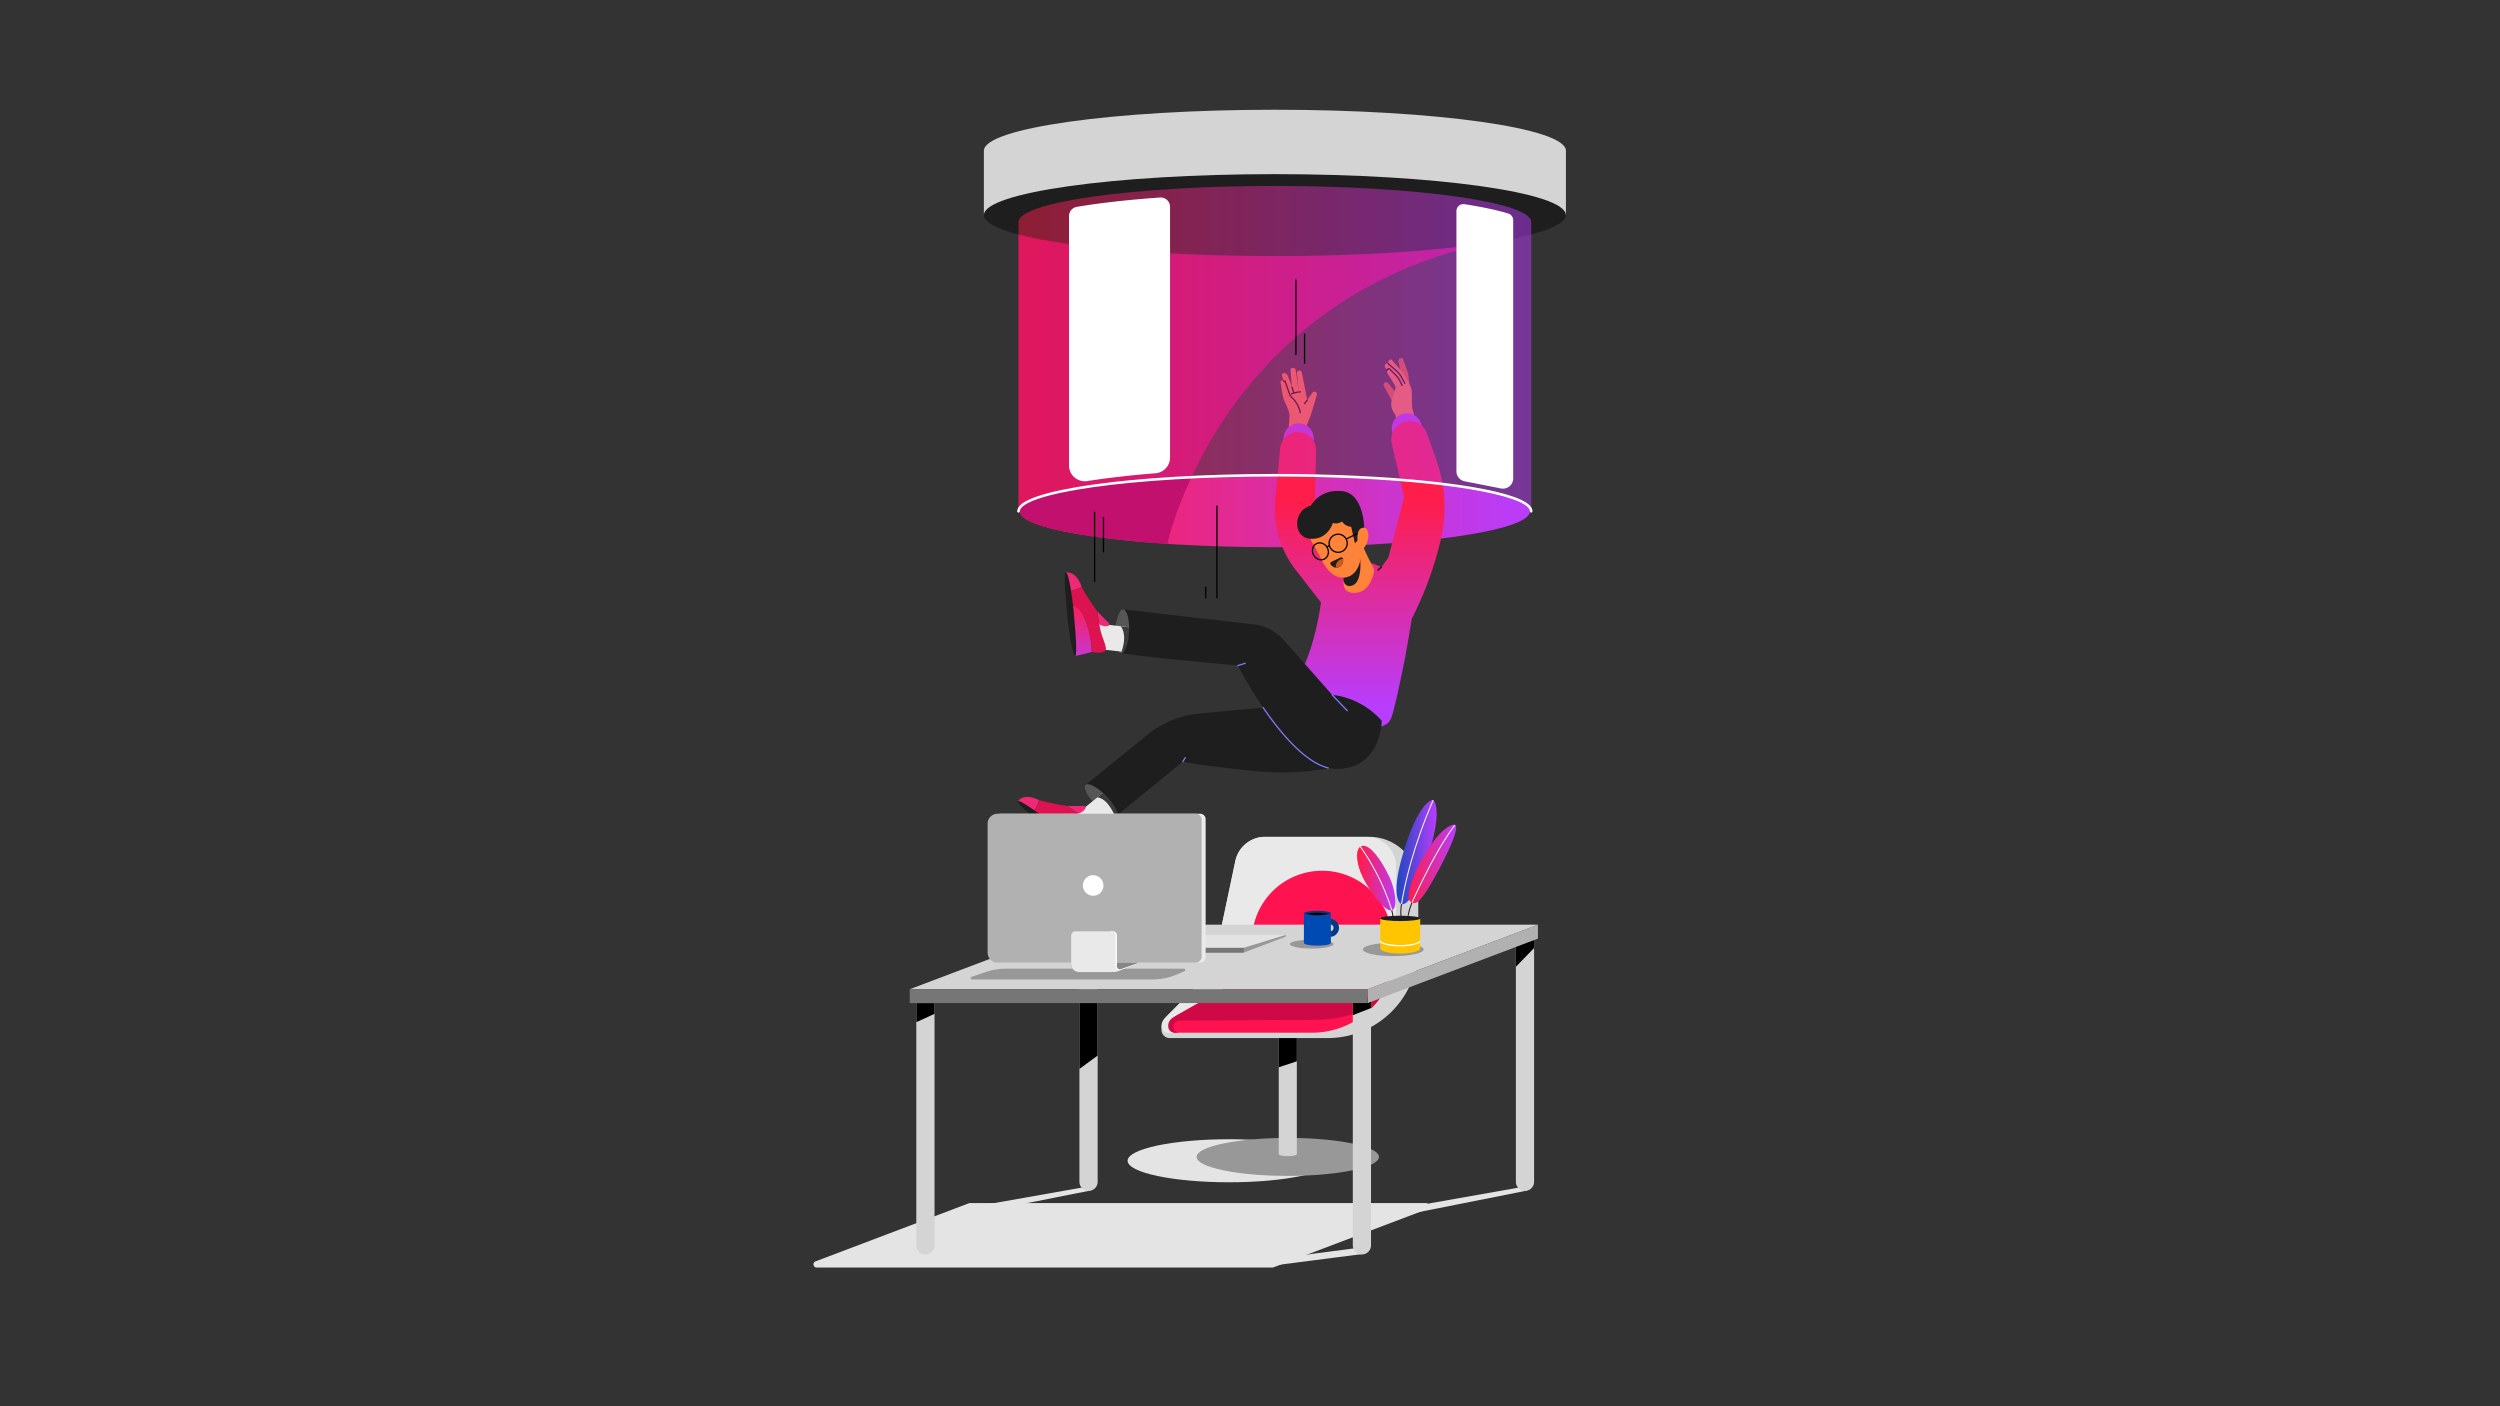 <svg xmlns="http://www.w3.org/2000/svg" xmlns:xlink="http://www.w3.org/1999/xlink" viewBox="0 0 1920 1080"><rect x="0" y="0" width="1920" height="1080" fill="#333333" stroke="none"/><style>.B{stroke-miterlimit:10}.C{fill:none}.D{stroke:#000}.E{fill:#1e1e1e}.F{fill:#ff8338}.G{fill:#fff}.H{stroke-linecap:round}.I{fill:#d4d4d4}.J{fill:#e9e9e9}.K{fill:#989898}.L{stroke-width:.8}.M{stroke-linejoin:round}</style><defs><linearGradient id="A" x1="783.21" y1="392.69" x2="1174.99" y2="392.69" gradientUnits="userSpaceOnUse"><stop offset="0" stop-color="#ff1d4b"/><stop offset="1" stop-color="#b83dfd"/></linearGradient><linearGradient id="B" x1="829.69" y1="461.25" x2="829.69" y2="517.36" xlink:href="#A"/><linearGradient id="C" x1="1044.26" y1="384.81" x2="1044.26" y2="541.72" xlink:href="#A"/><linearGradient id="D" x1="782.21" y1="267.75" x2="1175.99" y2="267.75" xlink:href="#A"/><linearGradient id="F" x1="1072.55" y1="654.48" x2="1103.24" y2="654.48" gradientUnits="userSpaceOnUse"><stop offset="0" stop-color="#1c48bf"/><stop offset="1" stop-color="#b93dfd"/></linearGradient><linearGradient id="G" x1="1081.83" y1="663.43" x2="1118.29" y2="663.43" xlink:href="#A"/><linearGradient id="H" x1="1043.22" y1="672.869" x2="1074.47" y2="674.432" xlink:href="#A"/><clipPath id="E"><path d="M1090.71 728.32c0 2.2-6.87 4-15.34 4s-15.35-1.78-15.35-4v-23h30.69z" class="C"/></clipPath><path id="I" d="M1039 766.81h13.95v189.6a7 7 0 01-7 7 7 7 0 01-7-7v-189.6h.05z"/></defs><ellipse cx="943.99" cy="891.46" rx="77.99" ry="16.53" fill="#e4e4e4"/><ellipse cx="979.1" cy="392.69" rx="195.89" ry="27.57" fill="url(#A)"/><g fill="#c1106d"><path d="M783.21 392.69c0 11.07 46.38 20.62 113.27 25 0 0 4.56-21.25 18.47-51.07-76.68 3.75-131.74 14-131.74 26.07z"/><path d="M915 366.48c29.16-62.46 99.3-162.5 254.47-184.8l-79-18.18-308.26 7v222.19c0-12.15 55.53-22.47 132.79-26.21z"/></g><path d="M979.1 84.28c-123.42 0-223.48 14.08-223.48 31.46v49.46h447v-49.46c-.04-17.38-100.1-31.46-223.52-31.46z" class="I"/><g fill="#e4e4e4"><path d="M1173.2 914.29l-95.07 18.87 12.82-7.75 74.98-13.26 7.27 2.14zm-125.25 48.6l-74.5 9.58 10.59-6.4 58.54-7.67 5.37 4.49zm-210.31-48.6l-95.07 18.87 12.83-7.75 74.97-13.26 7.27 2.14z"/><path d="M1095.06 923.94H745a2.58 2.58 0 00-.87.16l-117.81 44.63a2.45 2.45 0 00.87 4.74h350a2.52 2.52 0 00.86-.16l117.85-44.63a2.45 2.45 0 00-.84-4.74z"/></g><ellipse cx="979.1" cy="165.2" rx="223.48" ry="31.46" class="E"/><path d="M1072.35 324.8l13.38-5.28-4.53-15.47-5.69-7.59-3.78 12.77.62 15.57z" class="F"/><path d="M1076.89 293.93l-1.2-8.52-1.69-7.71a2.21 2.21 0 011.78-2.64 1.72 1.72 0 011.91 1.12l3.78 10.7 1.55 12.09zm-6.37 16.73l-7.68-14.1a2 2 0 01.81-2.77 2.05 2.05 0 012.59.53l6.67 8.46" fill="#dd6726"/><g class="F"><path d="M986.75 296.83l-2.17-8.83a1.11 1.11 0 01.86-1.35 3.21 3.21 0 013.65 2.05l5 13.59 7.84 13.52-5.53 4.44-8.5-18.51z"/><path d="M998.67 316.91a22.24 22.24 0 00-5.79-10.91l-2-2-3.39-9.62a3.36 3.36 0 00-2.85-2.23 1.11 1.11 0 00-1.2 1.28l1.59 9.93a18.41 18.41 0 001.77 5.4c1.5 3 3.76 8 3.52 11.13l-1 15.76 14.36.46v-9.8l2.93-7.18 4.72-15.83a1.92 1.92 0 00-1.11-2.34 2 2 0 00-2.32.67l-3.94 5.58-4.16-21.12a1.92 1.92 0 00-1.88-1.54 1.91 1.91 0 00-1.9 2.11l1.45 14.13-2.38-16.53a2 2 0 00-2.15-1.73h-.47a1.48 1.48 0 00-1.36 1.58l1.08 13.22 1.23 4"/></g><g class="B D H"><path d="M998.67 316.91a22.24 22.24 0 00-5.79-10.91l-2-2-3.39-9.62a3.4 3.4 0 00-1.87-2" class="C"/><path d="M991.83 302.45s4.33-1.56 6.84-1.5m-6.4-3.58l1.39 4.49m8.25 8.13l2.13-2.77" class="G"/></g><g class="F"><path d="M1069.36 284.26l-2.7-4.32a2.76 2.76 0 01.62-3.64 1.17 1.17 0 011.62.14l8.43 9.59s6.33 10.73 6.77 13 .06 10.09.47 13.53 2.76 10.47 2.76 10.47"/><path d="M1078.87 294.4l-2.5-4.65a18 18 0 00-4-5l-6.31-5.48a1.23 1.23 0 00-1.71.07l-.2.2a2.3 2.3 0 00-.17 3l3 3.9"/></g><path d="M1078.87 294.4l-2.5-4.65a18 18 0 00-4-5l-6.31-5.48" class="B C D H"/><path d="M1072.61 323.4l-1-5.07s-4.66-4.83-2.65-11.09 2.81-9 2.89-9.91c.06-.65-4.31-7.44-6.19-10.45a3 3 0 01.14-3.39 1 1 0 011.45-.11l5.33 5.39a12.62 12.62 0 012.3 3.22l2 4.07" class="F"/><path d="M1065.34 284.3a1.42 1.42 0 01.43-.81 1.12 1.12 0 011.45-.11l5.33 5.39a12.62 12.62 0 012.3 3.22l2 4.07" class="C D H M"/><path d="M985 348.92l.84-13a11.54 11.54 0 0112-10.78 11.54 11.54 0 0111.08 11.88l-.44 14.54zm87.38-4.61l-3.11-12.62a11.53 11.53 0 018.17-13.89 11.53 11.53 0 0114.14 8l4 14z" fill="#b83dfd"/><path d="M849.3 611c-6.52-6.59-13.49-10.27-15.57-8.22s1.53 9.07 8.06 15.66 13.31 10.17 15.48 8.28l.09-.07c2.05-2.1-1.55-9.08-8.06-15.65z" fill="#565656"/><path d="M849.43 606.96L824.76 627l14.4 13.22 19.76-16.14-.59-7.96-8.9-9.16z" class="J"/><path d="M842.67 612.45s6.92-.69 13.47 13.91l2.78-2.28-7.86-18.08-4.07 2.9z" fill="#3b3b3b"/><path d="M819.71 619h9.14c2.6-.17 6.06-.43 4.58 2.1s-5.24 3.83-5.24 3.83zm-38-3.66l9.72 8.4 1.28 1a25.35 25.35 0 005.17-10.29s-10.77-5.91-16.17.89zm19.01 15.44l27.38 20.75 4.26 3.49c1.25-1.37 6.75-11.13 6.75-11.13a72.63 72.63 0 00-23.4-14.66c-8-3.23-13.12-.03-14.99 1.55z" fill="#ef2975"/><path d="M832 627.44c-4.35-2.74-12.24-8.41-12.24-8.41s-14.45-2.23-21.83-4.6a25.35 25.35 0 01-5.17 10.29l8 6.06c1.87-1.58 7-4.8 15-1.55a72.63 72.63 0 0123.4 14.66s8-5.47 6.41-8.86c-1.09-2.25-9.27-4.85-13.57-7.59z" fill="#dd1250"/><path d="M862.66 468c-2.91-.13-5.64 7.26-6.08 16.52s1.51 16.69 4.37 17h.11c2.92.14 5.64-7.26 6.08-16.52s-1.56-16.82-4.48-17z" fill="#565656"/><path d="M872.04 482.26l-31.57-3.61.61 19.54 25.36 2.84 5.28-6 .32-12.77z" class="J"/><path d="M860.72 481s5.44 5.35.64 19.49l1.58.18 5.87-.12.55-17.42-2.16-1.4z" fill="#3b3b3b"/><path d="M842.63 469.46l6.4 6.54c1.93 1.73 4.54 4 1.7 4.74s-6.41-1.07-6.41-1.07zm-23.93-29.74l.79 12.82.2 1.6a25.3 25.3 0 0011-3.5s-3.35-11.82-11.99-10.92z" fill="#ef2975"/><path d="M821 464.1l4.32 34.09.48 5.48c1.85-.06 12.68-2.95 12.68-2.95a72.58 72.58 0 00-5.89-27c-3.32-7.98-9.21-9.38-11.59-9.62z" fill="url(#B)"/><path d="M845.18 484.09c-1.08-5-2.55-14.63-2.55-14.63s-8.51-11.88-12-18.82a25.3 25.3 0 01-11 3.5l1.26 10c2.43.24 8.32 1.64 11.59 9.63a72.58 72.58 0 015.89 27s9.48 1.87 10.81-1.62c.95-2.36-2.92-10.03-4-15.06z" fill="#dd1250"/><path d="M987.62 541.82l-66.31 6.11a74.44 74.44 0 00-40 16.3l-47.54 38.55c2.08-2 9 1.63 15.57 8.22s10.11 13.55 8.07 15.63l51.1-41.77s9.87 2.73 55.64 7.35 78.1-7.77 78.1-7.77z" class="E"/><path d="M1023.18 533.76l19.03 24.12" class="B D G"/><path d="M999.65 515.38s10-18.52 14.88-52.72l-19.41-24.93A75.92 75.92 0 01979.44 384l3.73-39.59a13.82 13.82 0 0114.42-12.51 13.82 13.82 0 0113.17 14.1l-1.14 47.92a16.41 16.41 0 005.41 12.57l28.34 25.62 7.58.37a12.17 12.17 0 016.43 1.62l3.78 1.09 5.08-6.89 12.15-46.45-9.51-41.21a14.07 14.07 0 019.87-16.69 14.06 14.06 0 0117.1 8.84l7.41 21a107.79 107.79 0 013.32 60.45 268.4 268.4 0 01-20.42 57.09l-1.91 3.9s-4 24.5-6 34.24-7.37 35.91-9.86 42.19-10 7-13.21 7l-9.63-1.48c-12.94-6.53-13.21-4.69-17.83-9.47z" fill="url(#C)"/><path d="M1053.16 432.92c-2.25-4.25-6.1-11.85-7.7-16.94l-3-23-38.46 4.48 31.18 42s-1.48 2.7-2.83 5.67-.83 11.84 10.09 10c8.29-1.44 11.76-10.26 12.69-15.79.48-2.6-.74-4.11-1.97-6.42z" class="F"/><path d="M1039.25 449.39c7.4-3.5 5.32-21.2 5.32-21.2l-10 10.39.66.89s-1.42-4.21-2.87 1.54c-.87 3.45-.57 5.51.28 7 1.17 1.68 3.21 2.99 6.61 1.38z" class="E"/><path d="M1045.46 425.74s-.67 16.44-12.79 17.85-18.86-16.1-18.86-16.1l-9.81-17.78 23.37-21.41 12.26 7.94" class="F"/><path d="M1023.66 401.6s-3.73 13.12-17.38 12.18-13.43-22.14.51-25.48c0 0 6.49-13 24-11.13 18.26 2 17.07 32.75 17.07 32.75l-7.31 7.31-2.81-12.59s-5-.34-7-4.16c.01 0-3.37 2.52-7.08 1.12z" class="E"/><g class="C D"><circle cx="1027.71" cy="417.23" r="6.97"/><ellipse cx="1014.08" cy="423.39" rx="5.97" ry="6.66" transform="rotate(-27.89 1014.182 423.408)"/></g><path d="M1020.91 419.09l-1.77.83m14.72-5.97l8.98-4.34" class="B G D"/><path d="M1031.49 429.18a1.5 1.5 0 00-.09-.32l-.07-.12a.75.75 0 00-.09-.15.61.61 0 00-.13-.15l-.07-.08a1.1 1.1 0 00-.21-.14 1.43 1.43 0 00-1.2-.07h-.08l-7.08 3.36a1.37 1.37 0 00-.45 2.16c1.12 1.24 3 2.76 5.15 2.25l.32-.09a5.51 5.51 0 003.8-3.55 6.92 6.92 0 00.2-3.1z" class="E"/><path d="M1042.77 416.71s-1.89-10.64 4-11.44 5.11 12.12 0 16.16" class="F"/><path d="M1023.18 533.76l-37.31-42.24a36.32 36.32 0 00-23.11-12L862.66 468c2.92.14 4.93 7.77 4.48 17s-3.16 16.66-6.08 16.52h-.11c13 2.74 89.67 9.59 89.67 9.59s15.16 29.56 34.91 52.61c12.62 14.72 27.12 26.79 40.73 26.79 34.9 0 34.9-37 34.9-37-17.11-19.07-37.98-19.75-37.98-19.75zM818.7 439.72c-2.23.37 0 20.59 1 33s4.31 31 6 30.93.49-16.19-1-32.48-4.31-31.74-6-31.45zm-36.99 175.62c-1.29 1.85 14.74 14.38 24.33 22.35s25.17 18.59 26.32 17.33-11.23-11.68-23.94-22-25.73-19.09-26.71-17.68z" class="E"/><ellipse cx="989.03" cy="888.5" rx="70.03" ry="14.58" class="K"/><path d="M898.25 797.24h121.39a69.59 69.59 0 0069.59-69.58v-47.35a37.62 37.62 0 00-37.62-37.62h-80a23.33 23.33 0 00-22.83 18.5l-14 66.27a61.78 61.78 0 01-16.64 30.79l-21.53 21.67A15.67 15.67 0 00892 791a6.27 6.27 0 006.25 6.24z" class="I"/><path d="M897.05 793.19h110.53a64.61 64.61 0 0064.61-64.61v-63.09a22.8 22.8 0 00-22.8-22.8h-77.82a23.33 23.33 0 00-22.83 18.5l-14 66.27a61.78 61.78 0 01-16.64 30.79l-23.53 23.68a8.79 8.79 0 00-2.55 6.2 5.05 5.05 0 005.03 5.06z" class="J"/><path d="M1067.06 753.85H966.17a63.28 63.28 0 00-31.39 8.32l-31 17.64a10.41 10.41 0 00-5.25 9 4.35 4.35 0 004.36 4.35h104.66a64.62 64.62 0 0059.51-39.31z" fill="#ff1250"/><path d="M982.09 797.24v89.25c0 .8 3.11 1.44 6.94 1.44s6.94-.64 6.94-1.44v-89.25z" class="I"/><path d="M995.97 815.07l-13.88 4.58v-22.41h13.88v17.83z"/><path d="M952.62 756.75L962.74 711a53.93 53.93 0 0152.65-42.27 53.93 53.93 0 0153.76 49.65l1.64 20.63a16.29 16.29 0 01-16.22 17.58z" fill="#ff1250"/><path d="M966.17 753.85a63.28 63.28 0 00-31.39 8.32L901 781.39a7.39 7.39 0 00-3.81 6.35c0 4.49 3.29 5.45 5.68 5.45h3.16a4.68 4.68 0 01-.39-9.35l89.38-.49 17.5-.16a107.28 107.28 0 0037.68-8.12l3.75-1.55a64.69 64.69 0 0013.07-19.67z" fill="#ce0946"/><g class="I"><use xlink:href="#I"/><path d="M1164.24 718h13.95v189.6a7 7 0 01-7 7 7 7 0 01-7-7V718h.05zM829 718h14v189.6a7 7 0 01-7 7 7 7 0 01-7-7V718z"/><use xlink:href="#I" x="-335.23"/></g><path d="M1052.94 774.18l-13.94 5.48v-13.54h13.94v8.06zm-335.22 4.46L703.77 785v-14.63h13.95v8.27zm460.46-50.58l-13.94 14.37v-22.67h13.94v8.3z"/><path d="M1181.23 710.17H829.54l-130.77 49.52h351.69l130.77-49.52z" class="I"/><g class="K"><path d="M909.78 745.82l-5.66 2.45a47.62 47.62 0 01-19 3.94H746.55a1 1 0 01-.33-2l11-3.74a47.69 47.69 0 0115.3-2.52H909.4a1 1 0 01.38 1.87z"/><ellipse cx="1007.39" cy="725.08" rx="16.78" ry="3.4"/><ellipse cx="1070.04" cy="729.17" rx="23.34" ry="5.15"/></g><path d="M1050.36 770.37l130.77-49.52v-10.68l-130.77 49.52v10.68z" fill="#b1b1b1"/><path d="M698.67 759.69h351.69v10.68H698.67z" fill="#767676"/><path d="M987.48 717.98l-.1 1.4-32.22 12.2h-82.22l37.92-10.85 76.62-2.75z" class="K"/><path d="M872.94 731.58h82.22v-3.7h-64.82l-17.4 3.7z" fill="#767676"/><path d="M908.85 717.98l-18.51 9.9h64.82l32.32-9.9h-78.63z" fill="#e3e3e3"/><path d="M768.89 624.95h152.82a4.23 4.23 0 014.23 4.23V735.1a4.23 4.23 0 01-4.23 4.23H768.89a7.31 7.31 0 01-7.31-7.31v-99.77a7.31 7.31 0 017.31-7.3z" fill="#eaeaea"/><path d="M766.15 624.95h152.09a4.6 4.6 0 014.6 4.6v105.18a4.6 4.6 0 01-4.6 4.6H766.15a7.67 7.67 0 01-7.67-7.67v-99.05a7.67 7.67 0 017.67-7.66z" fill="#b1b1b1"/><path d="M822.62 718.38v22.15a6 6 0 006 6h25a17.85 17.85 0 006.14-1.09l16.71-6.13h-19.7v-21a3.2 3.2 0 00-3.2-3.2h-27.75a3.2 3.2 0 00-3.2 3.27z" fill="#868686"/><path d="M852.44 715.18h2.2a3.14 3.14 0 013.14 3.13v23.85a2.28 2.28 0 003 2.15l14.12-5h1.51l-16.39 6a19.44 19.44 0 01-6.75 1.2h-1.59z" class="G"/><path d="M822.62 718.38v22.15a6 6 0 006 6h25a17.85 17.85 0 006.14-1.09l1.36-.5a3.22 3.22 0 01-4.33-3v-23.56a3.2 3.2 0 00-3.2-3.2h-27.77a3.2 3.2 0 00-3.2 3.2z" class="J"/><circle cx="839.55" cy="680.06" r="7.91" class="G"/><g fill="#003c84"><path d="M1021.45 705.69a6.9 6.9 0 106.89 6.9 6.9 6.9 0 00-6.89-6.9zm0 9.62a2.72 2.72 0 112.72-2.72 2.72 2.72 0 01-2.72 2.72z"/><ellipse cx="1011.76" cy="701.52" rx="10.36" ry="2.05"/></g><path d="M1011.76 703.56c-5.72 0-10.36-.91-10.36-2v22.66c0 1 3.66 1.84 8.49 2h3.75c4.82-.17 8.48-1 8.48-2v-22.7c0 1.13-4.63 2.04-10.36 2.04z" fill="#004ab4"/><path d="M1020.17 701.86a41.5 41.5 0 00-16.81 0 42 42 0 0016.81 0z"/><path d="M979.1 142.81c-108.74 0-196.89 12.41-196.89 27.72v222.16c0-15.31 88.15-27.71 196.89-27.71s196.9 12.4 196.9 27.71V170.53c0-15.31-88.16-27.72-196.9-27.72z" opacity=".5" fill="url(#D)"/><path d="M1027.46 435.83a5.51 5.51 0 003.8-3.55 6.92 6.92 0 00.19-3.09 6 6 0 00-5.56 5.67 5.67 5.67 0 000 1.17 3.6 3.6 0 001.17-.08z" fill="#ce5b1b"/><path d="M970.09 543.43a238.69 238.69 0 0015.44 20.35c10.72 12.5 22.79 23.09 34.52 26m-111.58-4.92l1.77-2.96m40.38-70.73l5.71-1.76" stroke="#7b7bf9" class="B C H"/><path d="M1061.16 435.18l-3.15 2.93" class="B D G"/><g class="C H B"><path d="M1023.18 533.76l11.5 12.06" stroke="#7b7bf9"/><path d="M782.21 392.69c0-15.31 88.15-27.71 196.89-27.71 88.35 0 163.11 8.19 188 19.47 5.75 2.6 8.85 5.37 8.85 8.24" stroke="#fff" stroke-width="2"/></g><g class="G"><path d="M1158.37 164c-8.54-2.64-19.95-5.06-33.65-7.18a5.36 5.36 0 00-6.18 5.29v199.8a7.88 7.88 0 006.36 7.74l27.83 5.48a7.89 7.89 0 009.41-7.74V169.07a5.35 5.35 0 00-3.77-5.07zM821 166v191.48a12.17 12.17 0 0014 12c12.6-2 30.46-4.29 52.37-6a12.18 12.18 0 0011.23-12.14V158.85a7.18 7.18 0 00-7.68-7.16c-24.77 1.75-46.55 4.22-64 7.2A7.18 7.18 0 00821 166z"/><path d="M934.59 388.3v71.19m-8.64-8.85v8.85m-85.29-66.48v53.89m6.81-49.79v27.09m154.44-167.94v22.99m-6.66-64.59v57.92" class="B D"/></g><path d="M1090.71 728.32c0 2.2-6.87 4-15.34 4s-15.35-1.78-15.35-4v-23h30.69z" fill="#ffc500"/><ellipse cx="1075.37" cy="705.32" rx="15.35" ry="2.06" class="E"/><g clip-path="url(#E)" class="C H M"><path d="M1091.15 722.17c0 2.2-7.31 4.13-15.78 4.13s-15.67-1.84-15.67-4" stroke="#fff"/></g><path d="M1076.44 694.53s-10-3.31 2-42c9.47-30.64 17.9-36.78 21-38a1.58 1.58 0 012 .66c1.67 2.92 5 13.34-5.19 43.16-9.05 26.39-14 36.35-19.81 36.18z" fill="url(#F)"/><path d="M1088.86 692.53a4.24 4.24 0 01-7-3.17c0-4.89 1.73-13.22 8.88-26.84 13.93-26.55 25.15-30.23 26.87-29 2.16 1.5-.26 11.33-12.94 35-7.15 13.29-11.57 20.36-15.81 24.01z" fill="url(#G)"/><path d="M1100.66 614.57c-15.62 36.06-21.89 64.71-24.35 80.06" stroke="#f4f4f4" class="B C L"/><path d="M1051.63 651.35c-4.82-3.57-9-1.63-9.37 4.36-.33 5.21.89 13.95 9.55 27.13 0 0 12.08 18.44 17.28 16.16s1.58-17.86-1.87-25.17c-2.51-5.33-8.75-17.41-15.59-22.48z" fill="url(#H)"/><g class="B C L"><path d="M1084.37 693.22c7.39-16.25 20.39-43 32.88-59.4m-72.72 16.07a176.51 176.51 0 0124.45 49.4" stroke="#f4f4f4"/><path d="M1068.88 699.09a61.24 61.24 0 011.36 7.85m6.12-12.52a39.69 39.69 0 00-.33 10.1m8.37-11.31s-2.51 6.28-2.88 10" stroke="#1e1e1e"/></g><path d="M842.96 810.69l-13.95 10.25v-50.57h13.95v40.32z"/></svg>